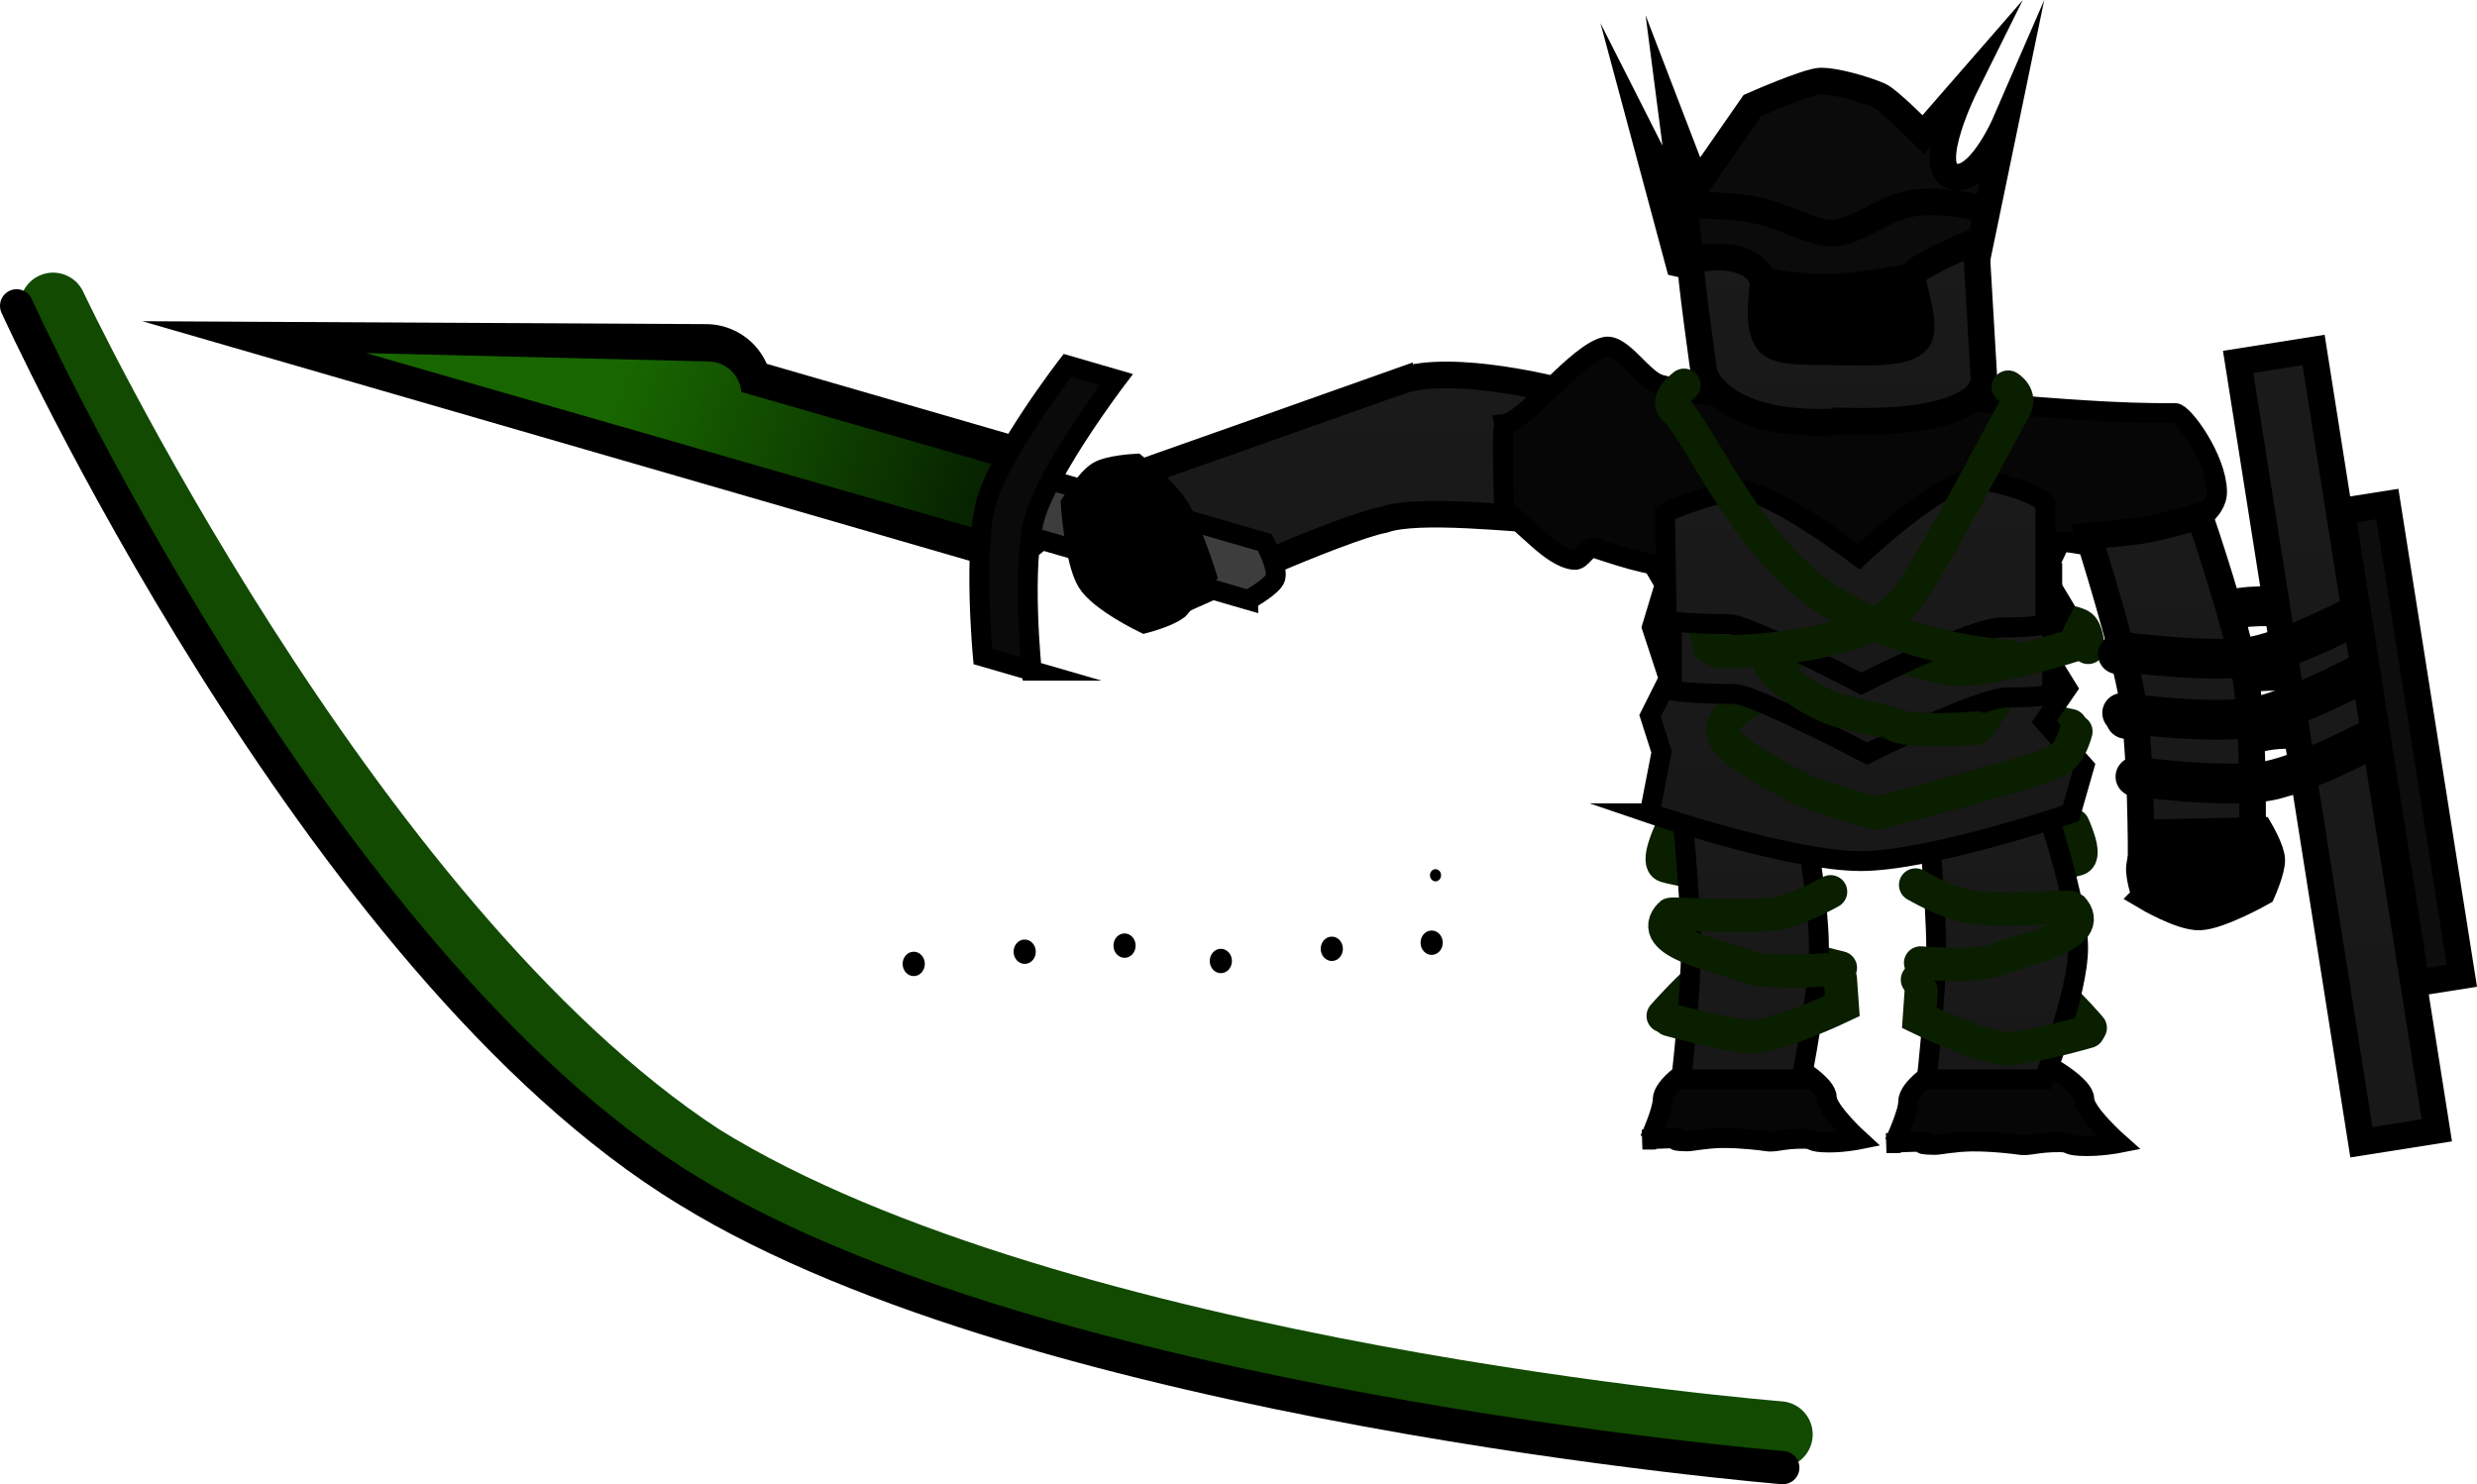 <svg version="1.1" xmlns="http://www.w3.org/2000/svg" xmlns:xlink="http://www.w3.org/1999/xlink" width="186.523" height="111.783" viewBox="0,0,186.523,111.783"><defs><linearGradient x1="230.882" y1="169.102" x2="230.882" y2="189.972" gradientUnits="userSpaceOnUse" id="color-1"><stop offset="0" stop-color="#1a1a1a"/><stop offset="1" stop-color="#181818"/></linearGradient><linearGradient x1="249.884" y1="169.102" x2="249.884" y2="189.972" gradientUnits="userSpaceOnUse" id="color-2"><stop offset="0" stop-color="#1a1a1a"/><stop offset="1" stop-color="#181818"/></linearGradient><linearGradient x1="202.528" y1="136.92" x2="202.528" y2="153.942" gradientUnits="userSpaceOnUse" id="color-3"><stop offset="0" stop-color="#1a1a1a"/><stop offset="1" stop-color="#181818"/></linearGradient><linearGradient x1="239.033" y1="144.255" x2="239.033" y2="173.532" gradientUnits="userSpaceOnUse" id="color-4"><stop offset="0" stop-color="#1a1a1a"/><stop offset="1" stop-color="#181818"/></linearGradient><linearGradient x1="239.342" y1="151.831" x2="239.342" y2="165.442" gradientUnits="userSpaceOnUse" id="color-5"><stop offset="0" stop-color="#1a1a1a"/><stop offset="1" stop-color="#181818"/></linearGradient><linearGradient x1="238.828" y1="144.761" x2="238.828" y2="160.177" gradientUnits="userSpaceOnUse" id="color-6"><stop offset="0" stop-color="#1a1a1a"/><stop offset="1" stop-color="#181818"/></linearGradient><linearGradient x1="237.453" y1="126.852" x2="237.453" y2="140.482" gradientUnits="userSpaceOnUse" id="color-7"><stop offset="0" stop-color="#1a1a1a"/><stop offset="1" stop-color="#181818"/></linearGradient><linearGradient x1="262.542" y1="147.551" x2="262.542" y2="174.025" gradientUnits="userSpaceOnUse" id="color-8"><stop offset="0" stop-color="#1a1a1a"/><stop offset="1" stop-color="#181818"/></linearGradient><linearGradient x1="275.114" y1="135.041" x2="275.114" y2="194.71" gradientUnits="userSpaceOnUse" id="color-9"><stop offset="0" stop-color="#1a1a1a"/><stop offset="1" stop-color="#181818"/></linearGradient><linearGradient x1="175.618" y1="146.909" x2="146.325" y2="137.384" gradientUnits="userSpaceOnUse" id="color-10"><stop offset="0" stop-color="#051b00"/><stop offset="1" stop-color="#186600"/></linearGradient></defs><g transform="translate(-99.097,-108.684)"><g data-paper-data="{&quot;isPaintingLayer&quot;:true}" fill-rule="nonzero" stroke-linejoin="miter" stroke-miterlimit="10" stroke-dasharray="" stroke-dashoffset="0" style="mix-blend-mode: normal"><path d="M255.205,170.835c0,0 1.085,2.318 0.34,2.551c-1.783,0.559 -10.613,1.558 -10.613,1.558" data-paper-data="{&quot;index&quot;:null}" fill="none" stroke="#0a1e00" stroke-width="2.5" stroke-linecap="round"/><path d="M235.132,175.458c0,0 -8.829,-0.999 -10.613,-1.558c-0.746,-0.234 0.34,-2.551 0.34,-2.551" fill="none" stroke="#0a1e00" stroke-width="2.5" stroke-linecap="round"/><path d="M241.735,194.772c0,0 1.056,-2.224 1.056,-3.128c0,-1.069 2.176,-2.399 2.176,-2.399c0,0 1.63,0.613 4.436,0.613c2.92,0 4.172,-0.771 4.172,-0.771c0,0 2.474,1.403 2.474,2.369c0,1.03 2.586,3.316 2.586,3.316c0,0 -1.499,0.295 -2.91,0.214c-1.085,-0.062 -0.654,-0.273 -1.523,-0.281c-1.728,-0.015 -2.353,0.322 -3.043,0.195c-0.229,-0.042 -2.023,-0.264 -3.553,-0.249c-1.371,0.014 -2.485,0.265 -2.834,0.258c-1.973,-0.035 0.023,-0.24 -0.862,-0.24c-1.097,0 -2.758,0.103 -2.758,0.103z" data-paper-data="{&quot;index&quot;:null}" fill="#060606" stroke="#000000" stroke-width="1.5" stroke-linecap="butt"/><path d="M223.316,194.509c0,0 0.984,-2.141 0.984,-3.012c0,-1.029 2.027,-2.309 2.027,-2.309c0,0 1.519,0.59 4.133,0.59c2.721,0 3.887,-0.742 3.887,-0.742c0,0 2.305,1.35 2.305,2.281c0,0.991 2.41,3.192 2.41,3.192c0,0 -1.396,0.284 -2.711,0.206c-1.011,-0.06 -0.609,-0.263 -1.419,-0.27c-1.61,-0.014 -2.193,0.31 -2.835,0.188c-0.214,-0.041 -1.885,-0.255 -3.311,-0.239c-1.277,0.014 -2.315,0.255 -2.641,0.249c-1.839,-0.034 0.022,-0.231 -0.803,-0.231c-1.022,0 -2.57,0.099 -2.57,0.099z" data-paper-data="{&quot;index&quot;:null}" fill="#060606" stroke="#000000" stroke-width="1.5" stroke-linecap="butt"/><path d="M224.333,185.194c0,0 5.245,-6.018 7.199,-5.333c1.954,0.685 6.152,1.708 6.152,1.708" data-paper-data="{&quot;index&quot;:null}" fill="none" stroke="#0a1e00" stroke-width="2.5" stroke-linecap="round"/><path d="M225.699,189.972c0,0 0.733,-6.376 0.733,-9.891c0,-3.44 -0.733,-10.979 -0.733,-10.979h9.046c0,0 1.319,7.326 1.319,10.85c0,3.429 -1.319,10.019 -1.319,10.019z" fill="url(#color-1)" stroke="#000000" stroke-width="1.5" stroke-linecap="butt"/><path d="M237.68,182.392l0.147,2.055c0,0 -4.911,2.345 -6.866,2.3c-1.791,-0.041 -6.173,-1.273 -6.173,-1.273" fill="none" stroke="#0a1e00" stroke-width="2.5" stroke-linecap="round"/><path d="M236.562,181.717c0,0 -4.473,0.379 -6.054,-0.288c-1.753,-0.739 -7.689,-1.747 -5.618,-3.883c0.116,-0.12 5.993,0.374 8.191,-0.1c1.681,-0.363 3.866,-1.603 3.866,-1.603" fill="none" stroke="#0a1e00" stroke-width="2.5" stroke-linecap="round"/><path d="M243.48,182.468c0,0 4.094,-1.023 6,-1.708c1.906,-0.685 7.021,5.333 7.021,5.333" data-paper-data="{&quot;index&quot;:null}" fill="none" stroke="#0a1e00" stroke-width="2.5" stroke-linecap="round"/><path d="M244.186,189.972c0,0 0.714,-6.403 0.714,-9.762c0,-3.583 -0.714,-11.107 -0.714,-11.107h8.823c0,0 2.572,7.415 2.572,10.979c0,3.383 -2.572,9.891 -2.572,9.891z" fill="url(#color-2)" stroke="#000000" stroke-width="1.5" stroke-linecap="butt"/><path d="M256.344,186.373c0,0 -4.273,1.232 -6.02,1.273c-1.907,0.045 -6.697,-2.3 -6.697,-2.3l0.143,-2.055" data-paper-data="{&quot;index&quot;:null}" fill="none" stroke="#0a1e00" stroke-width="2.5" stroke-linecap="round"/><path d="M243.342,175.33c0,0 2.131,1.24 3.771,1.603c2.143,0.474 7.875,-0.02 7.988,0.1c2.02,2.137 -3.769,3.144 -5.479,3.883c-1.541,0.666 -5.904,0.288 -5.904,0.288" data-paper-data="{&quot;index&quot;:null}" fill="none" stroke="#0a1e00" stroke-width="2.5" stroke-linecap="round"/><path d="M233.097,216.717c0,0 -54.525,-4.344 -81.177,-20.861c-26.843,-17.563 -48.823,-64.139 -48.823,-64.139" fill="none" stroke="#114a00" stroke-width="5" stroke-linecap="round"/><path d="M204.481,137.402c4.025,-1.438 12.363,0.796 12.363,0.796c0,0 2.985,3.098 3.441,4.439c0.523,1.537 -0.477,4.275 -0.477,4.275c0,0 -1.787,1.057 -3.599,0.983c-3.093,-0.125 -10.35,-0.984 -12.922,-0.065c-3.201,0.596 -15.38,6.112 -15.38,6.112c0,0 -2.691,-1.895 -3.219,-3.45c-0.444,-1.306 1.408,-6.583 1.408,-6.583c0,0 14.114,-4.981 18.385,-6.507z" data-paper-data="{&quot;index&quot;:null}" fill="url(#color-3)" stroke="#000000" stroke-width="2" stroke-linecap="butt"/><path d="" fill="#191919" stroke="#000000" stroke-width="2" stroke-linecap="butt"/><path d="M253.687,155.314c0,0 1.681,0.175 2.135,0.54c0.428,0.345 0.516,1.592 0.516,1.592" fill="none" stroke="#0a1e00" stroke-width="2.5" stroke-linecap="round"/><path d="M255.012,163.328l-3.034,-0.651" fill="none" stroke="#0a1e00" stroke-width="2.5" stroke-linecap="round"/><path d="M223.318,169.937l0.899,-4.623l-0.87,-2.714l1.408,-2.808l-1.268,-3.868l0.968,-3.204l-1.168,-2.007l1.684,-1.962l-2.953,-1.747l1.301,-2.75h31.717l-1.798,2.44l1.151,2.5l-1.33,2.783l1.415,2.357l-1.579,3.164l1.866,3.024l-1.725,2.502l3.011,3.376l-1.012,3.537c0,0 -10.602,3.595 -15.815,3.595c-5.356,0 -15.902,-3.595 -15.902,-3.595z" fill="url(#color-4)" stroke="#000000" stroke-width="1.5" stroke-linecap="butt"/><path d="M212.387,140.61c1.614,-0.216 5.474,-5.32 7.569,-5.801c1.265,-0.291 2.861,2.497 4.15,2.838c3.982,1.055 7.866,1.551 13.075,1.172c8.155,-0.593 16.799,1.05 25.711,0.978c0.606,-0.005 3.096,3.394 3.151,5.892c0.036,1.611 -2.109,2.653 -2.521,2.817c-7.28,2.893 -5.881,0.426 -13.063,0.946c-3.857,0.279 -10.835,5.548 -10.835,5.548c0,0 -10.179,-3.769 -12.714,-3.585c-2.829,0.205 -5.366,-0.692 -7.712,-1.457c-0.616,-0.201 -0.969,0.949 -1.56,0.89c-1.762,-0.175 -3.672,-2.73 -5.278,-3.733c0,0 -0.22,-6.471 0.027,-6.504z" fill="#060606" stroke="#000000" stroke-width="1.5" stroke-linecap="butt"/><path d="M248.101,163.388l1.926,-2.953" fill="none" stroke="#0a1e00" stroke-width="2.5" stroke-linecap="round"/><path d="M255.421,163.773c0,0 -0.368,1.565 -1.246,2.115c-1.397,0.876 -13.778,4.048 -13.778,4.048c0,0 -4.886,-1.334 -5.907,-1.926c-1.054,-0.612 -4.631,-2.396 -5.426,-3.613c-0.983,-1.508 1.573,-2.807 1.573,-2.807" fill="none" stroke="#0a1e00" stroke-width="2.5" stroke-linecap="round"/><path d="M224.988,160.691v-8.86h28.647v8.86c0,0 0.788,0.514 -3.341,0.514c-2.217,0 -10.595,4.238 -10.595,4.238c0,0 -8.551,-4.494 -10.009,-4.494c-3.326,0 -4.702,-0.257 -4.702,-0.257z" fill="url(#color-5)" stroke="#000000" stroke-width="1.5" stroke-linecap="butt"/><path d="M227.805,157.374l-0.926,-4.046" fill="none" stroke="#0a1e00" stroke-width="2.5" stroke-linecap="round"/><path d="M247.973,163.516c0,0 -5.431,0.431 -6.299,-0.321c-0.047,-0.04 -1.701,-0.399 -3.856,-0.921c-2.484,-0.602 -5.468,-3.167 -5.418,-3.58c0.066,-0.546 2.495,-1.232 5.191,-1.397c1.562,-0.096 4.983,0.98 7.825,1.676c2.707,0.664 10.012,-1.749 10.012,-1.749" fill="none" stroke="#0a1e00" stroke-width="2.5" stroke-linecap="round"/><path d="M224.603,155.426l-0.128,-8.09c0,0 1.194,-0.744 5.075,-1.725c2.265,-0.573 9.527,4.991 9.527,4.991c0,0 6.61,-6.257 9.018,-5.818c4.146,0.755 5.027,1.783 5.027,1.783v8.86c0,0 0.784,0.514 -3.326,0.514c-2.207,0 -10.548,4.238 -10.548,4.238c0,0 -8.513,-4.494 -9.964,-4.494c-3.311,0 -4.681,-0.257 -4.681,-0.257z" fill="url(#color-6)" stroke="#000000" stroke-width="1.5" stroke-linecap="butt"/><path d="M226.056,132.217c0,-2.562 -2.755,-11.995 -0.403,-10.635c1.927,1.115 4.201,3.283 4.201,3.283l2.149,-2.895l2.585,3.199c0,0 -0.096,-6.448 0.608,-5.719c0.085,0.088 2.167,2.238 2.167,2.238l3.291,0.562l0.106,2.741l2.093,-3.255c0,0 1.686,1.956 2.131,2.359c3.395,3.077 1.743,6.843 2.115,8.276c1.076,4.142 -4.341,7.859 -10.028,7.859c-5.687,0 -11.014,-3.332 -11.014,-8.013z" data-paper-data="{&quot;index&quot;:null}" fill="#000000" stroke="none" stroke-width="0" stroke-linecap="butt"/><path d="M223.086,119.496l2.94,5.806l-0.946,-7.3l1.789,4.658l4.182,-6.019c0,0 4.186,-1.858 5.184,-1.858c1,0 3.087,0.55 4.376,1.1c0.716,0.305 3.31,2.938 3.31,2.938l3.129,-3.593c0,0 -2.946,5.926 -0.982,6.707c1.964,0.781 4.016,-3.946 4.016,-3.946l-2.186,10.555c0,0 -7.645,1.782 -11.443,1.782c-3.657,0 -10.938,-1.782 -10.938,-1.782z" fill="#0b0b0b" stroke="#000000" stroke-width="2" stroke-linecap="butt"/><path d="M238.143,140.398c-9.443,0.736 -10.726,-3.594 -10.726,-3.594c0,0 -1.11,-7.888 -1.001,-8.342c0.083,-0.345 4.397,-1.167 5.412,1.256c0.188,0.45 -0.685,3.652 0.573,4.845c0.739,0.702 2.972,0.586 5.474,0.63c2.759,0.048 5.034,0.06 5.69,-1.008c0.671,-1.092 -0.591,-4.37 -0.496,-4.734c0.185,-0.705 4.818,-2.6 4.818,-2.6l0.597,10.206c0,0 0.818,3.586 -10.341,3.34z" fill="url(#color-7)" stroke="#000000" stroke-width="2" stroke-linecap="butt"/><path d="M247.824,124.277c0,0 -2.917,-0.698 -5.088,-0.215c-1.996,0.444 -3.941,2.182 -5.734,2.182c-1.451,0 -3.538,-1.302 -5.772,-1.747c-2.423,-0.483 -5.269,-0.33 -5.269,-0.33" fill="none" stroke="#000000" stroke-width="2" stroke-linecap="round"/><path d="M250.316,137.833c0,0 1.081,0.633 0.455,1.675c-0.775,1.291 -5.686,10.869 -7.994,14.137c-2.968,4.201 -14.218,4.147 -14.218,4.147" fill="none" stroke="#0a1e00" stroke-width="2.5" stroke-linecap="round"/><path d="M250.435,158.112c0,0 -8.379,-0.34 -14.537,-4.855c-5.675,-4.161 -9.094,-12.467 -10.661,-13.728c-0.865,-0.696 0.671,-1.834 0.671,-1.834" fill="none" stroke="#0a1e00" stroke-width="2.5" stroke-linecap="round"/><g data-paper-data="{&quot;index&quot;:null}" fill="none" stroke="#000000" stroke-width="3" stroke-linecap="round"><path d="M260.658,167.176c0,0 6.209,-3.061 9.315,-3.506c3.325,-0.476 10.022,0.737 10.022,0.737"/><path d="M259.178,162.821c0,0 6.209,-3.061 9.315,-3.506c3.325,-0.476 10.022,0.737 10.022,0.737"/><path d="M258.58,157.954c0,0 6.209,-3.061 9.315,-3.506c3.325,-0.476 10.022,0.737 10.022,0.737"/></g><path d="M265.573,173.981c-1.495,0.269 -5.245,-0.758 -5.245,-0.758c0,0 0.029,-7.723 -0.643,-11.82c-0.649,-3.953 -3.322,-12.346 -3.322,-12.346c0,0 2.95,-0.236 4.328,-0.483c1.415,-0.254 4.051,-1.023 4.051,-1.023c0,0 2.801,8.144 3.441,12.045c0.679,4.14 0.524,12.12 0.524,12.12c0,0 -1.878,2.039 -3.133,2.265z" data-paper-data="{&quot;index&quot;:null}" fill="url(#color-8)" stroke="#000000" stroke-width="2" stroke-linecap="butt"/><path d="M260.619,176.181c0,0 -0.478,-1.391 -0.421,-2.191c0.057,-0.793 0.762,-2.59 0.762,-2.59l8.332,-0.176c0,0 0.848,1.446 0.874,2.206c0.026,0.793 -0.719,2.459 -0.719,2.459c0,0 -3.197,1.807 -4.708,1.857c-1.427,0.047 -4.121,-1.564 -4.121,-1.564z" fill="#000000" stroke="#000000" stroke-width="2" stroke-linecap="butt"/><path d="M276.913,194.71l-9.278,-58.772l5.68,-0.897l9.278,58.772z" fill="url(#color-9)" stroke="#000000" stroke-width="2" stroke-linecap="butt"/><path d="M278.104,154.179c0,0 -5.951,3.303 -9.252,3.922c-3.084,0.578 -9.948,-0.322 -9.948,-0.322" fill="none" stroke="#000000" stroke-width="3" stroke-linecap="round"/><path d="M278.104,158.779c0,0 -5.951,3.303 -9.252,3.922c-3.084,0.578 -9.948,-0.322 -9.948,-0.322" fill="none" stroke="#000000" stroke-width="3" stroke-linecap="round"/><path d="M279.104,163.579c0,0 -5.951,3.303 -9.252,3.922c-3.084,0.578 -9.948,-0.322 -9.948,-0.322" fill="none" stroke="#000000" stroke-width="3" stroke-linecap="round"/><path d="M281.044,182.71l-5.608,-35.527l3.433,-0.542l5.608,35.527z" fill="#0d0d0d" stroke="#000000" stroke-width="2" stroke-linecap="butt"/><g><path d="M174.442,146.39l-28.754,-8.329l6.568,0.034" fill="none" stroke="#000000" stroke-width="10" stroke-linecap="round"/><path d="M175.662,146.775l-29.619,-8.524l6.381,0.156" fill="none" stroke="url(#color-10)" stroke-width="5" stroke-linecap="round"/><path d="M193.091,153.866l-16.806,-4.881c0,0 -0.222,-1.625 -0.036,-2.267c0.225,-0.774 1.291,-2.055 1.291,-2.055l16.806,4.881c0,0 1.014,1.885 0.79,2.659c-0.186,0.642 -2.045,1.662 -2.045,1.662z" fill="#3d3d3d" stroke="#000000" stroke-width="1.5" stroke-linecap="butt"/><path d="M176.79,159.198l-3.681,-1.069c0,0 -0.761,-8.135 0.28,-11.72c1.08,-3.719 6.088,-10.207 6.088,-10.207l3.681,1.069c0,0 -5.062,6.673 -6.135,10.367c-1.05,3.614 -0.234,11.56 -0.234,11.56z" fill="#0a0a0a" stroke="#000000" stroke-width="1.5" stroke-linecap="butt"/></g><path d="M187.673,154.382c-0.735,0.562 -2.378,0.983 -2.378,0.983c0,0 -3.261,-1.573 -4.12,-2.979c-0.91,-1.487 -1.195,-5.714 -1.195,-5.714c0,0 1.132,-1.774 1.913,-2.251c0.748,-0.458 2.679,-0.557 2.679,-0.557c0,0 2.246,1.78 3.075,3.1c0.873,1.39 2.038,5.041 2.038,5.041z" data-paper-data="{&quot;index&quot;:null}" fill="#000000" stroke="#000000" stroke-width="2" stroke-linecap="butt"/><path d="M233.347,219.217c0,0 -56.025,-4.594 -82.427,-20.861c-28.093,-17.063 -50.573,-66.639 -50.573,-66.639" fill="none" stroke="#000000" stroke-width="2.5" stroke-linecap="round"/><path d="M206.776,174.602c0,-0.254 0.187,-0.459 0.418,-0.459c0.231,0 0.418,0.206 0.418,0.459c0,0.254 -0.187,0.459 -0.418,0.459c-0.231,0 -0.418,-0.206 -0.418,-0.459z" fill="#000000" stroke="none" stroke-width="0.5" stroke-linecap="butt"/><path d="M206.068,179.682c0,-0.507 0.374,-0.918 0.836,-0.918c0.461,0 0.836,0.411 0.836,0.918c0,0.507 -0.374,0.918 -0.836,0.918c-0.461,0 -0.836,-0.411 -0.836,-0.918z" fill="#000000" stroke="none" stroke-width="0.5" stroke-linecap="butt"/><path d="M198.549,180.141c0,-0.507 0.374,-0.918 0.836,-0.918c0.461,0 0.836,0.411 0.836,0.918c0,0.507 -0.374,0.918 -0.836,0.918c-0.461,0 -0.836,-0.411 -0.836,-0.918z" fill="#000000" stroke="none" stroke-width="0.5" stroke-linecap="butt"/><path d="M190.193,181.059c0,-0.507 0.374,-0.918 0.836,-0.918c0.461,0 0.836,0.411 0.836,0.918c0,0.507 -0.374,0.918 -0.836,0.918c-0.461,0 -0.836,-0.411 -0.836,-0.918z" fill="#000000" stroke="none" stroke-width="0.5" stroke-linecap="butt"/><path d="M182.942,179.901c0,-0.507 0.374,-0.918 0.836,-0.918c0.461,0 0.836,0.411 0.836,0.918c0,0.507 -0.374,0.918 -0.836,0.918c-0.461,0 -0.836,-0.411 -0.836,-0.918z" fill="#000000" stroke="none" stroke-width="0.5" stroke-linecap="butt"/><path d="M175.422,180.36c0,-0.507 0.374,-0.918 0.836,-0.918c0.461,0 0.836,0.411 0.836,0.918c0,0.507 -0.374,0.918 -0.836,0.918c-0.461,0 -0.836,-0.411 -0.836,-0.918z" fill="#000000" stroke="none" stroke-width="0.5" stroke-linecap="butt"/><path d="M167.067,181.278c0,-0.507 0.374,-0.918 0.836,-0.918c0.461,0 0.836,0.411 0.836,0.918c0,0.507 -0.374,0.918 -0.836,0.918c-0.461,0 -0.836,-0.411 -0.836,-0.918z" fill="#000000" stroke="none" stroke-width="0.5" stroke-linecap="butt"/></g></g></svg>